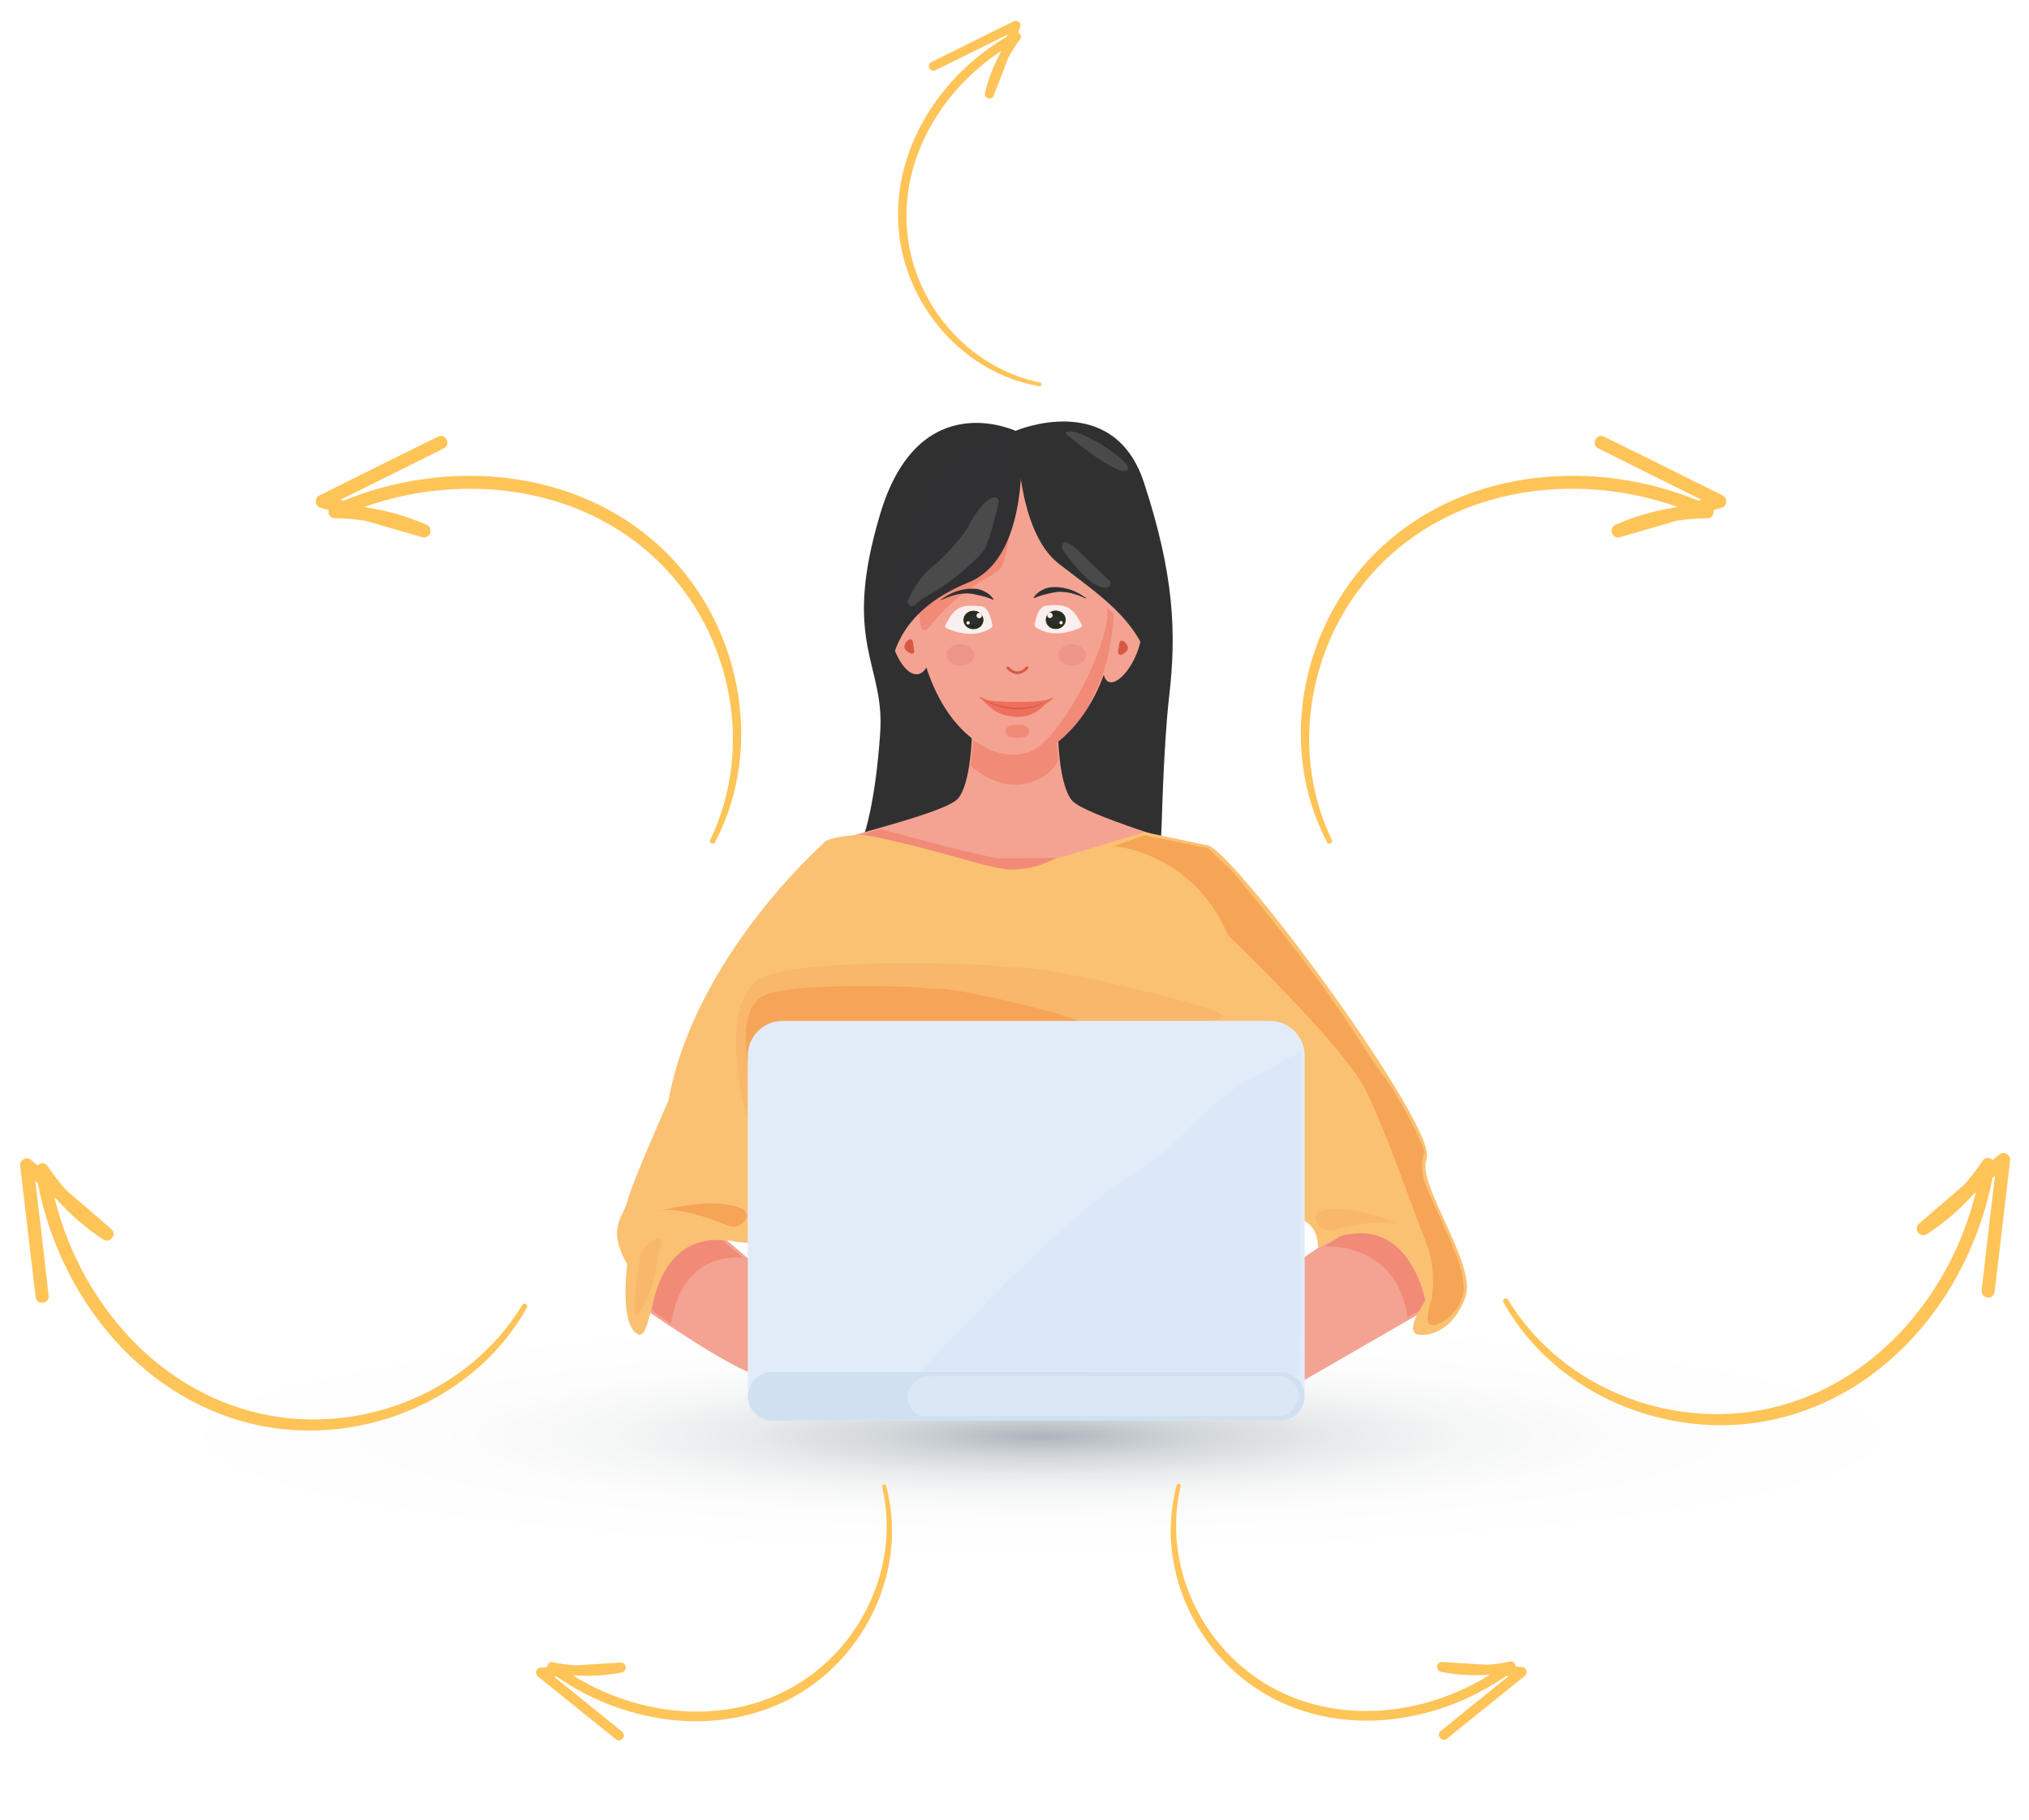 <svg width="758" height="680" viewBox="0 0 758 680" fill="none" xmlns="http://www.w3.org/2000/svg">
<path d="M389.08 582.41C579.662 582.41 734.159 561.947 734.159 536.705C734.159 511.463 579.662 491 389.08 491C198.497 491 44 511.463 44 536.705C44 561.947 198.497 582.41 389.08 582.41Z" fill="url(#paint0_radial_728_6)"/>
<path d="M269.997 462.84L283.033 473.957C283.033 473.957 290.8 513.85 283.033 513.145C275.265 512.44 240.671 488.433 240.671 488.433C240.671 488.433 238.555 460.237 253.913 460.766C269.261 461.295 269.997 462.84 269.997 462.84Z" fill="#F4A392" stroke="#F4A392" stroke-miterlimit="10" stroke-linecap="round" stroke-linejoin="round"/>
<path d="M484.605 472.194L510.022 454.896C510.022 454.896 540.738 455.954 540.738 469.02C540.738 482.087 537.213 486.318 537.213 486.318L486.379 515.623L484.605 472.194Z" fill="#F4A392" stroke="#F4A392" stroke-miterlimit="10" stroke-linecap="round" stroke-linejoin="round"/>
<path d="M380.118 161.851C380.118 161.851 343.843 143.714 329.336 192.079C314.828 240.435 331.068 247.798 329.336 273.681C327.552 300.457 323.259 312.102 323.259 312.102C323.259 312.102 357.231 303.111 360.933 298.206C363.702 294.535 364.822 282.755 365.216 277.041C365.32 275.496 364.604 274.023 363.318 273.163C360.332 271.172 354.058 263.892 344.165 237.832C344.165 237.822 342.35 164.879 380.118 161.851Z" fill="#303031" stroke="#303031" stroke-miterlimit="10" stroke-linecap="round" stroke-linejoin="round"/>
<path d="M346.599 248.492C341.911 258.167 332.392 246.086 331.935 231.267C331.49 216.604 344.027 227.337 344.027 227.337" fill="#F4A392"/>
<path d="M434.433 316.509C434.433 316.509 406.186 302.955 399.518 299.232C396.293 297.438 393.98 279.032 395.349 276.926C395.349 276.926 407.16 265.81 410.313 257.483C414.543 246.304 423.918 228.415 418.857 215.266C413.144 200.416 410.841 187.889 406.776 181.875C398.698 169.939 392.383 159.911 379.482 161.487C379.482 161.487 415.56 145.963 426.873 180.423C438.187 214.883 438.996 236.566 436.331 259.671C433.977 280.089 433.448 312.153 433.334 312.361" fill="#303031"/>
<path d="M434.433 316.509C434.433 316.509 406.186 302.955 399.518 299.232C396.293 297.438 393.98 279.032 395.349 276.926C395.349 276.926 407.16 265.81 410.313 257.483C414.543 246.304 423.918 228.415 418.857 215.266C413.144 200.416 410.841 187.889 406.776 181.875C398.698 169.939 392.383 159.911 379.482 161.487C379.482 161.487 415.56 145.963 426.873 180.423C438.187 214.883 438.996 236.566 436.331 259.671C433.977 280.089 433.448 312.153 433.334 312.361" stroke="#303031" stroke-miterlimit="10"/>
<path d="M414.607 228.943C414.607 228.943 425.941 216.603 426.698 232.874C427.404 247.972 412.948 262.947 412.035 250.098" fill="#F4A392"/>
<path d="M363.08 275.06C363.08 275.06 362.675 292.989 357.843 298.434C353.011 303.878 315.378 312.371 307.932 315.596L308.285 319.868C309.249 321.642 303.514 319.868 305.464 320.397C363.941 336.44 376.094 343.865 403.326 333.038C443.261 317.152 451.09 318.811 451.09 318.811C443.634 315.586 405.379 304.614 400.547 299.18C395.714 293.736 395.31 275.806 395.31 275.806" fill="#F4A392"/>
<path d="M451.371 316.447C463.431 321.808 537.172 422.2 532.443 433.099C528.503 442.173 551.244 472.547 547.003 484.462C542.762 496.377 534.289 499.021 529.789 498.181C525.288 497.341 532.962 486.048 532.962 486.048C522.633 445.014 492.849 465.671 492.849 465.671C492.58 454.025 481.869 454.285 481.869 454.285L344.186 470.701L275.35 463.556C239.874 456.411 244.634 501.686 238.287 497.974C231.93 494.272 234.844 472.287 234.844 472.287C226.901 458.786 233.517 454.814 234.844 448.986C236.172 443.158 250.202 411.384 250.202 411.384C260.002 357.636 307.922 315.596 307.922 315.596C307.922 315.596 308.015 313.325 320.324 312.537C332.634 311.749 371.262 326.931 379.485 325.344C387.709 323.757 427.623 311.448 427.623 311.448L451.371 316.447Z" fill="#FBC172" stroke="#FBC172" stroke-miterlimit="10" stroke-linecap="round" stroke-linejoin="round"/>
<path d="M278.894 417.47C278.894 417.47 266.108 371.396 286.485 364.521C304.892 358.299 356.638 359.969 368.024 360.58C369.258 360.643 378.539 361.773 379.763 361.597C388.329 360.332 447.542 374.383 455.838 378.645C468.904 385.354 372.349 380.937 372.349 380.937L286.744 382.658C286.734 382.658 281.445 381.995 278.894 417.47Z" fill="#F9B76C"/>
<path d="M281.301 407.63C281.301 407.63 272.59 376.24 286.476 371.543C299.023 367.301 334.281 368.442 342.038 368.857C342.878 368.898 349.204 369.666 350.033 369.552C355.872 368.691 396.222 378.262 401.873 381.166C410.771 385.739 344.973 382.732 344.973 382.732L286.631 383.904C286.642 383.904 283.033 383.458 281.301 407.63Z" fill="#F6A457"/>
<path d="M474.465 530.266H292.305C285.461 530.266 279.861 524.666 279.861 517.822V394.439C279.861 387.595 285.461 381.995 292.305 381.995H474.465C481.309 381.995 486.909 387.595 486.909 394.439V517.822C486.909 524.666 481.309 530.266 474.465 530.266Z" fill="#E2ECF9" stroke="#E3ECF9" stroke-miterlimit="10" stroke-linecap="round" stroke-linejoin="round"/>
<path d="M478.354 530.267H288.417C283.709 530.267 279.861 526.42 279.861 521.712C279.861 517.004 283.709 513.156 288.417 513.156H478.354C483.062 513.156 486.909 517.004 486.909 521.712C486.909 526.409 483.052 530.267 478.354 530.267Z" fill="#D0E0F1" stroke="#D0E0F1" stroke-miterlimit="10" stroke-linecap="round" stroke-linejoin="round"/>
<path d="M416.869 222.503C416.869 255.055 400.225 281.436 379.692 281.436C373.843 281.436 368.316 279.3 363.39 275.484C351.029 265.912 342.516 245.784 342.516 222.503C342.516 189.952 359.16 163.57 379.692 163.57C400.225 163.57 416.869 189.952 416.869 222.503Z" fill="#F4A392" stroke="#F4A392" stroke-miterlimit="10"/>
<path d="M380.116 174.532C380.116 174.532 377.358 207.696 373.832 212.31C371.084 215.909 360.175 217.993 346.704 234.865C345.864 235.923 344.163 235.435 343.987 234.098L343.116 227.616C343.033 227.015 343.313 226.434 343.821 226.113L352.605 220.586C352.646 220.565 352.677 220.544 352.719 220.523L365.526 213.949C365.64 213.886 365.754 213.814 365.847 213.731C366.957 212.725 368.408 211.491 369.528 210.267C369.622 210.164 369.705 210.05 369.767 209.915L376.808 196.237C377.14 195.573 377.358 194.868 377.462 194.132L380.116 174.532Z" fill="#F18A77"/>
<path d="M380.53 162.565C380.53 162.565 380.229 198.228 395.94 210.319C411.661 222.411 424.696 230.873 429.964 247.797C429.964 247.797 438.83 221.125 431.581 215.577C424.322 210.039 406.953 168.082 403.302 169.13C403.302 169.13 385.082 158.002 380.53 162.565Z" fill="#303031" stroke="#303031" stroke-miterlimit="10" stroke-linecap="round" stroke-linejoin="round"/>
<path d="M378.623 161.477C379.816 161.363 380.874 162.254 380.956 163.447C380.956 163.457 380.956 163.478 380.956 163.488C381.537 172.676 382.46 208.722 361.73 217.133C342.65 224.879 333.182 237.219 331.927 252.37C330.724 266.971 345.667 285.233 343.946 293.809C343.832 294.379 343.044 294.483 342.784 293.954C338.73 285.886 314.931 234.098 335.111 213.959C337.786 211.294 339.331 206.617 339.85 202.874C341.789 188.656 352.314 163.924 378.623 161.477Z" fill="#303032" stroke="#303031" stroke-miterlimit="10" stroke-linecap="round" stroke-linejoin="round"/>
<path d="M405.648 223.644L403.263 222.607C402.444 222.348 401.645 222.016 400.816 221.819C399.177 221.352 397.497 221.135 395.848 221.135C394.179 221.176 392.613 221.632 391.047 221.964C389.46 222.317 387.905 222.835 386.246 223.509H386.235C386.184 223.53 386.121 223.509 386.101 223.447C386.09 223.416 386.09 223.374 386.111 223.354C387.086 221.746 388.703 220.658 390.425 219.973C392.177 219.258 394.117 219.309 395.921 219.465C397.746 219.683 399.499 220.139 401.158 220.823C401.987 221.155 402.755 221.622 403.543 222.016C404.3 222.472 405.026 222.97 405.752 223.457C405.804 223.489 405.814 223.551 405.783 223.603C405.762 223.644 405.7 223.665 405.648 223.644Z" fill="#303032"/>
<path d="M351.507 224.05C352.233 223.562 352.958 223.075 353.715 222.608C354.504 222.214 355.271 221.747 356.101 221.416C357.749 220.731 359.512 220.275 361.337 220.057C363.152 219.902 365.081 219.86 366.834 220.565C368.565 221.25 370.173 222.339 371.147 223.946C371.179 223.998 371.158 224.06 371.116 224.091C371.085 224.112 371.054 224.112 371.023 224.101H371.013C369.353 223.427 367.798 222.909 366.211 222.556C364.645 222.225 363.08 221.768 361.41 221.727C359.761 221.727 358.081 221.945 356.443 222.411C355.613 222.598 354.825 222.94 353.995 223.199L351.61 224.236H351.6C351.548 224.257 351.486 224.236 351.465 224.184C351.444 224.133 351.465 224.081 351.507 224.05Z" fill="#303032"/>
<path d="M376.529 249.57C376.529 249.57 379.91 253.749 383.705 249.477" stroke="#D85843" stroke-miterlimit="10" stroke-linecap="round" stroke-linejoin="round"/>
<path d="M389.264 280.743C385.499 282.236 381.507 283.346 377.566 282.651C377.566 282.651 379.672 282.184 383.674 281.23C395.818 278.316 414.836 240.175 413.685 228.032C413.488 225.906 414.09 227.773 415.904 229.38C416.081 229.535 415.967 239.449 412.047 251.852C411.642 253.127 411.124 254.372 410.543 255.585L406.841 263.238C404.56 268.07 399.592 274.127 393.619 278.492C392.489 279.322 390.944 280.079 390.757 280.162L389.264 280.743Z" fill="#F18A77"/>
<path d="M362.592 286.166C362.592 286.166 372.371 295.395 383.259 292.772C394.137 290.148 395.371 283.542 395.371 283.542L394.635 277.268C394.635 277.268 388.019 281.883 380.127 282.059C378.468 282.09 377.462 281.987 376.177 281.81C375.264 281.686 374.268 281.593 372.796 281.168C371.033 280.659 370.089 280.628 363.67 276.584L362.592 286.166Z" fill="#F18A77"/>
<path d="M494.965 465.774C494.965 465.774 521.595 463.72 525.826 492.134L530.15 489.843L532.442 485.871C532.442 485.871 527.06 456.658 503.23 461.356C502.234 461.553 501.042 461.719 500.243 462.186C499.756 462.466 499.351 462.839 498.957 463.098C497.744 463.866 496.572 464.757 494.965 465.774Z" fill="#F18A77"/>
<path d="M277.808 470.026C277.808 470.026 254.973 466.21 250.731 494.634L246.822 492.011L243.576 489.625C243.576 489.625 246.221 461.896 269.605 463.441C270.611 463.503 270.766 464.54 271.575 464.997C272.063 465.277 273.359 466.594 273.763 466.853C274.966 467.62 276.2 469.01 277.808 470.026Z" fill="#F18A77"/>
<path d="M415.945 316.157C415.945 316.157 445.427 318.096 458.836 349.517C458.836 349.517 501.726 390.645 509.846 406.708C517.966 422.771 527.672 451.569 532.442 463.38C537.212 475.192 534.734 485.79 534.734 485.79C534.734 485.79 531.965 493.764 534.34 495.009C536.684 496.243 545.591 491.13 546.825 482.347C546.825 482.347 546.96 477.784 545.239 472.464C542.055 462.633 534.827 448.852 532.442 442.453C531.146 438.969 530.752 434.406 532.048 430.715C532.618 429.086 521.657 407.714 516.908 402.124C513.558 398.184 503.883 381.716 491.844 365.414C477.222 345.608 460.422 325.614 460.422 325.614L451.162 316.862L444.878 315.669L427.601 312.092L415.945 316.157Z" fill="#F6A456"/>
<path d="M492.116 457.137C492.21 457.251 492.303 457.375 492.386 457.499C493.641 459.252 495.777 460.144 497.872 459.605C505.286 457.697 520.022 454.689 526.617 458.962C526.617 458.962 505.152 448.975 493.506 452.605C491.598 453.196 490.851 455.581 492.116 457.137Z" fill="#F9B76C"/>
<path d="M277.983 456.432C277.869 456.536 277.766 456.639 277.662 456.743C276.158 458.298 273.918 458.858 271.927 458.018C264.876 455.032 250.741 449.899 243.586 453.145C243.586 453.145 266.296 446.435 277.278 451.734C279.072 452.616 279.466 455.084 277.983 456.432Z" fill="#F6A456"/>
<path d="M241.388 465.504C240.175 466.645 239.407 468.179 239.138 469.818C237.904 477.16 234.606 498.615 239.978 488.629C246.417 476.683 244.903 469.932 246.646 466.25C248.491 462.362 245.65 461.48 241.388 465.504Z" fill="#F9B76C"/>
<path d="M343.926 512.44C343.926 512.44 397.84 453.953 419.917 441.042C445.075 426.327 446.392 412.711 474.37 399.116L486.016 392.853L485.57 514.379L478.425 512.346L343.926 512.44Z" fill="#DCE7F7"/>
<path d="M342.131 516.277L341.104 517.282C336.697 521.617 339.777 529.115 345.958 529.115H477.73C479.804 529.115 481.784 528.192 483.091 526.574C485.009 524.189 486.658 520.393 482.915 516.391C481.639 515.022 479.814 514.296 477.947 514.296H346.974C345.169 514.296 343.427 515.011 342.131 516.277Z" fill="#DCE7F6"/>
<path d="M340.99 239.615L341.571 243.235C341.685 243.94 340.969 244.51 340.316 244.22C338.553 243.442 336.272 241.772 339.497 239.055C340.036 238.609 340.876 238.921 340.99 239.615Z" fill="#D85843"/>
<path d="M418.206 240.206L417.667 243.566C417.543 244.354 418.351 244.945 419.067 244.614C420.778 243.815 422.8 242.197 419.814 239.605C419.243 239.107 418.331 239.449 418.206 240.206Z" fill="#D85843"/>
<path d="M405.835 244.778C405.835 246.271 403.896 248.812 400.463 248.812C397.031 248.812 395.361 246.271 395.361 244.778C395.361 243.285 397.031 240.744 400.463 240.744C403.896 240.744 405.835 243.285 405.835 244.778Z" fill="#EE9689"/>
<path d="M364.073 244.778C364.073 246.271 362.134 248.812 358.702 248.812C355.269 248.812 353.6 246.271 353.6 244.778C353.6 243.285 355.269 240.744 358.702 240.744C362.134 240.744 364.073 243.285 364.073 244.778Z" fill="#ED9588"/>
<path d="M384.534 273.265C384.534 274.758 383.455 275.681 380.023 275.681C376.59 275.681 375.709 274.758 375.709 273.265C375.709 271.772 376.59 270.849 380.023 270.849C383.445 270.849 384.534 271.772 384.534 273.265Z" fill="#F18A77"/>
<path d="M371.374 186.842C371.81 186.697 372.225 187.08 372.131 187.516C371.354 191.021 368.46 202.895 366.417 205.497C364.644 207.748 356.203 215.93 348.135 220.451C344.64 222.411 342.432 224.07 341.063 225.325C340.606 225.75 339.891 225.252 340.129 224.682C341.799 220.627 345.532 215.276 348.135 213.223C354.492 208.214 361.243 199.908 362.456 197.492C363.431 195.532 367.403 188.128 371.374 186.842Z" fill="#4B4A4A" stroke="#4B4A4A" stroke-width="2" stroke-miterlimit="10" stroke-linecap="round" stroke-linejoin="round"/>
<path d="M396.762 205.02C396.762 205.02 403.803 215.753 409.558 218.605C415.314 221.456 414.909 217.423 414.909 217.423C414.909 217.423 410.637 213.389 405.991 208.888C405.908 208.805 405.825 208.722 405.752 208.639C404.705 207.498 396.399 198.508 396.762 205.02Z" fill="#4B4A4A"/>
<path d="M329.106 309.717C329.106 309.717 359.552 318.459 373.054 320.709L395.37 320.574C394.572 319.755 388.879 325.158 377.254 324.857C373.915 324.774 368.751 323.426 364.717 322.296C351.381 318.562 331.076 313.17 321.826 311.832L329.106 309.717Z" fill="#F18A77"/>
<path d="M397.984 161.922C397.984 161.922 416.682 177.882 420.995 175.808C425.309 173.734 400.691 157.691 397.984 161.922Z" fill="#4B4A4A"/>
<path d="M370.171 234.719C370.586 234.46 370.794 233.962 370.711 233.485C370.379 231.504 369.238 226.589 366.303 226.527C365.401 226.506 364.509 226.309 363.607 226.33C360.486 226.402 357.945 226.216 355.01 230.384L353.175 233.547C352.936 233.952 353.092 234.47 353.507 234.678C355.913 235.839 363.566 238.919 370.171 234.719Z" fill="#FAEFEF"/>
<path d="M363.658 235.001C365.657 235.001 367.277 233.506 367.277 231.661C367.277 229.817 365.657 228.322 363.658 228.322C361.659 228.322 360.039 229.817 360.039 231.661C360.039 233.506 361.659 235.001 363.658 235.001Z" fill="#262D1D" stroke="#262D1D" stroke-width="0.25" stroke-miterlimit="10"/>
<path d="M363.907 232.947C364.617 232.947 365.193 232.371 365.193 231.661C365.193 230.951 364.617 230.375 363.907 230.375C363.197 230.375 362.621 230.951 362.621 231.661C362.621 232.371 363.197 232.947 363.907 232.947Z" fill="#2F2F31" stroke="#2F2F31" stroke-miterlimit="10"/>
<path d="M365.817 231.029C366.378 231.029 366.833 230.574 366.833 230.012C366.833 229.451 366.378 228.996 365.817 228.996C365.256 228.996 364.801 229.451 364.801 230.012C364.801 230.574 365.256 231.029 365.817 231.029Z" fill="#FAEFEF"/>
<path d="M361.67 233.372C362.019 233.372 362.302 233.088 362.302 232.739C362.302 232.39 362.019 232.106 361.67 232.106C361.32 232.106 361.037 232.39 361.037 232.739C361.037 233.088 361.32 233.372 361.67 233.372Z" fill="#FAEFEF"/>
<path d="M387.087 234.524C386.672 234.264 386.464 233.767 386.547 233.29C386.879 231.309 388.02 226.394 390.955 226.331C391.857 226.311 392.749 226.114 393.651 226.134C396.772 226.207 399.313 226.02 402.248 230.189L404.083 233.352C404.322 233.756 404.166 234.275 403.751 234.482C401.356 235.633 393.692 238.724 387.087 234.524Z" fill="#FAEFEF"/>
<path d="M394.406 234.937C396.405 234.937 398.025 233.442 398.025 231.598C398.025 229.754 396.405 228.259 394.406 228.259C392.407 228.259 390.787 229.754 390.787 231.598C390.787 233.442 392.407 234.937 394.406 234.937Z" fill="#262D1D" stroke="#262D1D" stroke-width="0.25" stroke-miterlimit="10"/>
<path d="M394.157 232.884C394.867 232.884 395.443 232.309 395.443 231.598C395.443 230.888 394.867 230.312 394.157 230.312C393.447 230.312 392.871 230.888 392.871 231.598C392.871 232.309 393.447 232.884 394.157 232.884Z" fill="#2F2F31" stroke="#2F2F31" stroke-miterlimit="10"/>
<path d="M392.251 230.956C392.812 230.956 393.267 230.501 393.267 229.94C393.267 229.379 392.812 228.924 392.251 228.924C391.689 228.924 391.234 229.379 391.234 229.94C391.234 230.501 391.689 230.956 392.251 230.956Z" fill="#FAEFEF"/>
<path d="M396.398 233.31C396.748 233.31 397.031 233.027 397.031 232.678C397.031 232.328 396.748 232.045 396.398 232.045C396.049 232.045 395.766 232.328 395.766 232.678C395.766 233.027 396.049 233.31 396.398 233.31Z" fill="#FAEFEF"/>
<path d="M365.742 260.53C365.742 260.53 367.443 260.593 368.221 261.318C369.475 262.49 388.805 262.749 391.595 261.318C393.243 260.468 393.627 260.873 393.627 260.873C393.627 260.873 391.398 262.615 390.672 263.029C390.464 263.154 389.811 263.973 388.556 264.969C385.227 267.623 380.831 268.681 375.252 267.177C372.535 266.441 370.087 264.782 368.055 262.521C367.806 262.252 367.547 261.992 367.267 261.754L365.742 260.53Z" fill="#EE6F5A"/>
<path d="M367.104 261.331C369.032 262.244 371.054 262.949 373.097 263.498C375.151 264.027 377.245 264.39 379.361 264.473C381.476 264.629 383.592 264.39 385.656 263.955L387.201 263.581L388.694 263.032C388.943 262.938 389.202 262.855 389.441 262.762L390.156 262.41L391.598 261.704C389.793 262.835 387.875 263.872 385.759 264.359C383.675 264.888 381.497 265.137 379.34 265.012C377.194 264.878 375.047 264.525 372.994 263.903C370.94 263.249 368.939 262.43 367.104 261.331Z" fill="#D85843"/>
<g filter="url(#filter0_d_728_6)">
<path d="M516.835 203.759C548.626 174.867 595.976 171.284 634.532 187.097C634.924 186.982 635.317 186.868 635.709 186.753C622.808 180.375 609.907 173.997 597.055 167.52C594.255 166.118 596.386 161.765 599.198 163.142C614.023 170.401 628.775 177.808 643.563 185.141C645.413 186.047 645.361 189.088 643.264 189.686C642.222 190.003 641.167 190.284 640.125 190.601C640.405 191.965 639.63 193.61 637.996 193.637C634.027 193.687 630.195 194.018 626.438 194.57C619.375 196.631 612.298 198.654 605.235 200.714C602.169 201.605 600.749 197.322 603.64 196.04C610.794 192.92 617.981 190.858 625.42 189.718C625.812 189.603 626.242 189.476 626.634 189.362C591.003 176.882 549.016 181.19 519.991 206.93C490.209 233.342 480.284 278.031 497.591 313.946C498.077 314.951 496.326 315.842 495.815 314.825C476.576 278.422 486.532 231.296 516.835 203.759Z" fill="#FFC458"/>
<path d="M246.048 203.759C214.256 174.867 166.907 171.284 128.351 187.097C127.958 186.982 127.566 186.868 127.174 186.753C140.075 180.375 152.976 173.997 165.828 167.52C168.628 166.118 166.497 161.765 163.685 163.142C148.86 170.401 134.108 177.808 119.32 185.141C117.47 186.047 117.522 189.088 119.619 189.686C120.661 190.003 121.716 190.284 122.758 190.601C122.478 191.965 123.253 193.61 124.887 193.637C128.856 193.687 132.688 194.018 136.444 194.57C143.508 196.631 150.584 198.654 157.648 200.714C160.714 201.605 162.134 197.322 159.243 196.04C152.089 192.92 144.902 190.858 137.463 189.718C137.07 189.603 136.641 189.476 136.249 189.362C171.88 176.882 213.866 181.19 242.891 206.93C272.673 233.342 282.598 278.031 265.292 313.946C264.806 314.951 266.557 315.842 267.068 314.825C286.307 278.422 276.351 231.296 246.048 203.759Z" fill="#FFC458"/>
<path d="M335.731 85.934C333.115 56.168 351.062 28.442 376.047 13.748C376.149 13.483 376.251 13.217 376.353 12.952C367.391 17.411 358.428 21.869 349.432 26.26C347.477 27.22 345.964 24.207 347.91 23.23C358.17 18.077 368.481 13.026 378.766 7.925C380.046 7.282 381.708 8.59 381.157 10.003C380.894 10.714 380.605 11.416 380.342 12.127C381.215 12.546 381.8 13.667 381.127 14.583C379.484 16.802 378.054 19.063 376.779 21.376C374.946 26.154 373.088 30.924 371.256 35.703C370.458 37.776 367.489 36.759 367.996 34.618C369.28 29.344 371.163 24.497 373.663 19.897C373.765 19.632 373.875 19.34 373.977 19.075C352.068 33.552 336.78 58.614 338.815 85.52C340.904 113.129 361.471 137.436 388.643 142.971C389.404 143.125 389.16 144.469 388.382 144.324C360.127 139.654 338.223 114.304 335.731 85.934Z" fill="#FFC458"/>
<path d="M666.141 529.6C707.705 518.741 736.561 481.03 744.367 440.095C744.677 439.828 744.987 439.562 745.297 439.296C743.596 453.587 741.896 467.877 740.304 482.182C739.949 485.293 744.76 485.884 745.142 482.776C747.155 466.393 749.005 449.99 750.936 433.597C751.187 431.552 748.612 429.935 746.965 431.366C746.13 432.065 745.319 432.796 744.484 433.496C743.495 432.516 741.694 432.267 740.779 433.621C738.57 436.92 736.2 439.949 733.686 442.794C728.103 447.587 722.544 452.411 716.961 457.203C714.541 459.286 717.353 462.814 720.007 461.092C726.527 456.802 732.178 451.907 737.195 446.297C737.506 446.031 737.846 445.741 738.157 445.475C729.156 482.14 702.621 514.962 665.209 525.223C626.82 535.752 583.962 519.666 563.322 485.556C562.746 484.6 561.044 485.581 561.617 486.564C581.609 522.559 626.526 539.95 666.141 529.6Z" fill="#FFC458"/>
<path d="M92.341 531.6C50.777 520.741 21.921 483.03 14.116 442.095C13.806 441.828 13.495 441.562 13.185 441.296C14.886 455.587 16.587 469.877 18.178 484.182C18.533 487.293 13.723 487.884 13.341 484.776C11.327 468.393 9.478 451.99 7.546 435.597C7.295 433.552 9.871 431.935 11.517 433.366C12.352 434.065 13.163 434.796 13.998 435.496C14.988 434.516 16.788 434.267 17.704 435.621C19.913 438.92 22.282 441.949 24.796 444.794C30.379 449.587 35.938 454.411 41.522 459.203C43.941 461.286 41.129 464.814 38.476 463.092C31.956 458.802 26.305 453.907 21.287 448.297C20.977 448.031 20.636 447.741 20.326 447.475C29.327 484.14 55.861 516.962 93.274 527.223C131.662 537.752 174.521 521.666 195.16 487.556C195.736 486.6 197.438 487.581 196.865 488.564C176.874 524.559 131.956 541.95 92.341 531.6Z" fill="#FFC458"/>
<path d="M297.448 633.529C269.308 649.596 233.802 644.462 207.931 626.483C207.623 626.503 207.315 626.523 207.007 626.543C215.487 633.36 223.967 640.177 232.395 647.058C234.233 648.551 231.954 651.408 230.104 649.932C220.348 642.15 210.669 634.271 200.952 626.441C199.735 625.47 200.267 623.238 201.911 623.142C202.731 623.079 203.555 623.046 204.375 622.983C204.39 621.932 205.228 620.848 206.438 621.096C209.374 621.711 212.254 622.096 215.114 622.306C220.659 621.947 226.207 621.618 231.751 621.26C234.157 621.107 234.509 624.495 232.169 624.966C226.385 626.09 220.75 626.429 215.077 626.048C214.769 626.068 214.432 626.091 214.124 626.111C238.379 641.154 270.047 644.873 295.635 630.675C321.89 616.106 336.466 584.811 329.532 555.51C329.337 554.69 330.773 554.321 330.985 555.154C339.265 585.131 324.27 618.216 297.448 633.529Z" fill="#FFC458"/>
<path d="M473.161 633.306C501.301 649.373 536.807 644.24 562.678 626.26C562.986 626.28 563.294 626.3 563.603 626.32C555.122 633.137 546.642 639.954 538.214 646.836C536.377 648.328 538.655 651.185 540.506 649.709C550.262 641.928 559.94 634.049 569.657 626.219C570.874 625.248 570.343 623.016 568.699 622.919C567.878 622.857 567.055 622.823 566.234 622.76C566.22 621.709 565.381 620.625 564.171 620.873C561.236 621.488 558.356 621.873 555.495 622.083C549.951 621.725 544.403 621.396 538.858 621.037C536.452 620.885 536.1 624.273 538.441 624.743C544.224 625.867 549.86 626.206 555.532 625.825C555.84 625.845 556.177 625.868 556.485 625.888C532.23 640.932 500.562 644.651 474.975 630.452C448.72 615.883 434.143 584.588 441.077 555.287C441.273 554.467 439.837 554.098 439.625 554.931C431.344 584.909 446.34 617.994 473.161 633.306Z" fill="#FFC458"/>
</g>
<defs>
<filter id="filter0_d_728_6" x="0.529" y="0.756" width="757.424" height="656.587" filterUnits="userSpaceOnUse" color-interpolation-filters="sRGB">
<feFlood flood-opacity="0" result="BackgroundImageFix"/>
<feColorMatrix in="SourceAlpha" type="matrix" values="0 0 0 0 0 0 0 0 0 0 0 0 0 0 0 0 0 0 127 0" result="hardAlpha"/>
<feOffset/>
<feGaussianBlur stdDeviation="3.5"/>
<feComposite in2="hardAlpha" operator="out"/>
<feColorMatrix type="matrix" values="0 0 0 0 0.984 0 0 0 0 0.757 0 0 0 0 0.447 0 0 0 0.5 0"/>
<feBlend mode="normal" in2="BackgroundImageFix" result="effect1_dropShadow_728_6"/>
<feBlend mode="normal" in="SourceGraphic" in2="effect1_dropShadow_728_6" result="shape"/>
</filter>
<radialGradient id="paint0_radial_728_6" cx="0" cy="0" r="1" gradientUnits="userSpaceOnUse" gradientTransform="translate(389.079 536.705) scale(345.068 45.707)">
<stop stop-color="#ABB4BA"/>
<stop offset="0.057" stop-color="#BAC1C6"/>
<stop offset="0.177" stop-color="#D3D8DB"/>
<stop offset="0.312" stop-color="#E7E9EB"/>
<stop offset="0.466" stop-color="#F5F6F6"/>
<stop offset="0.657" stop-color="#FDFDFD"/>
<stop offset="1" stop-color="white"/>
</radialGradient>
</defs>
</svg>
